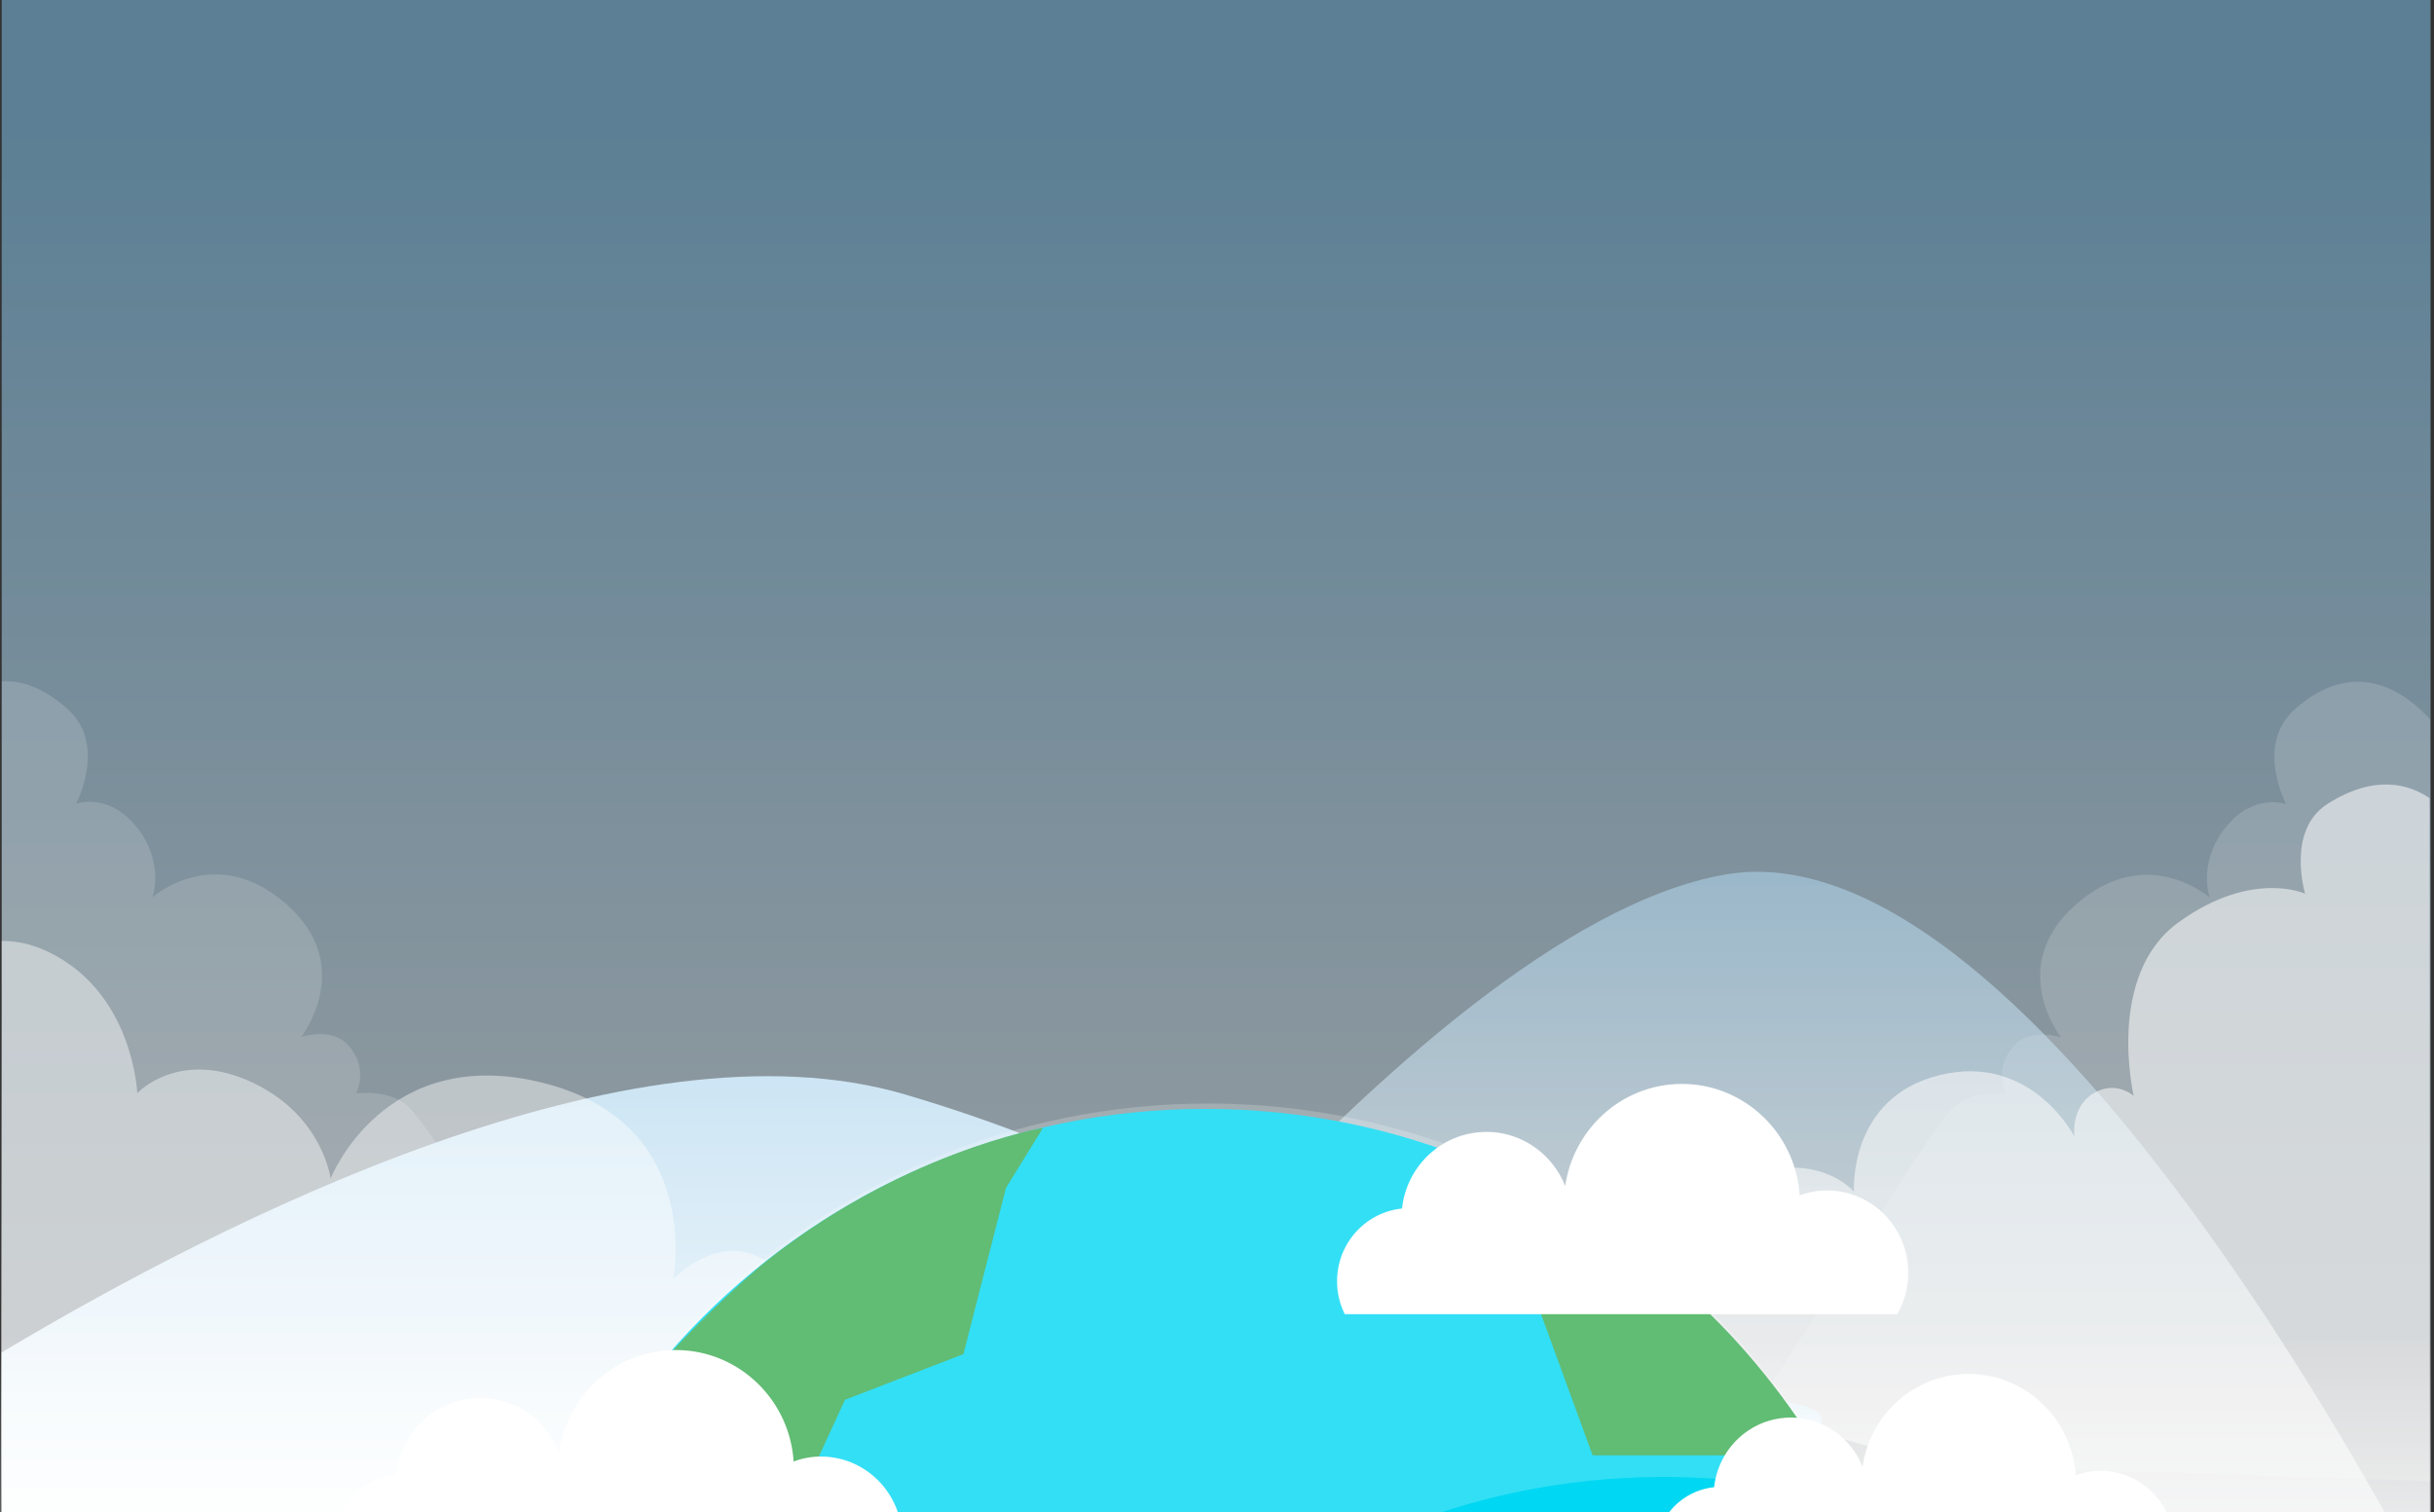 <svg xmlns="http://www.w3.org/2000/svg" width="375" height="233" viewBox="0 0 375 233">
    <rect x="0" y="0" width="375" height="233" fill="#333333" stroke="none"/>
    <defs>
        <linearGradient id="a" x1="50%" x2="50%" y1="95.573%" y2="8.048%">
            <stop offset="0%" stop-color="#FFF"/>
            <stop offset="100%" stop-color="#7DBCE2"/>
        </linearGradient>
        <linearGradient id="b" x1="50%" x2="50%" y1="72.552%" y2="-35.692%">
            <stop offset="0%" stop-color="#FFF"/>
            <stop offset="100%" stop-color="#7DBCE2"/>
        </linearGradient>
        <linearGradient id="c" x1="50%" x2="50%" y1="67.478%" y2="-85.887%">
            <stop offset="0%" stop-color="#FFF"/>
            <stop offset="100%" stop-color="#7DBCE2"/>
        </linearGradient>
        <linearGradient id="d" x1="50%" x2="50%" y1="0%" y2="100%">
            <stop offset="0%" stop-color="#FFF" stop-opacity="0"/>
            <stop offset="100%" stop-color="#FFF"/>
        </linearGradient>
    </defs>
    <g fill="none" fill-rule="evenodd">
        <g fill-rule="nonzero">
            <path fill="url(#a)" d="M.264 0h374.208v262.315H.264z" opacity=".56"/>
            <path fill="#FFF" d="M374.393 110.826c-3.677-4.051-11.393-9.864-20.785-1.6-6.275 5.52-1.382 14.667-1.382 14.667s-5.154-1.897-9.556 3.866c-4.096 5.365-2.225 10.54-2.225 10.54s-9.637-8.566-20.579 1.024c-10.94 9.59-2.314 20.51-2.314 20.51s-4.655-1.601-7.236 1.24c-3.302 3.635-1.22 7.459-1.22 7.459s-5.349-.8-8.302 2.269c-6.251 6.5-33.504 54.054-38.479 55.844 13.182-2.275 112.078 1.583 112.078 1.583.02-75.755.02-114.889 0-117.402zM.262 104.976c3.003-.22 6.41.968 10.067 4.186 6.276 5.52 1.383 14.667 1.383 14.667s5.154-1.897 9.556 3.866c4.095 5.365 2.224 10.54 2.224 10.54s9.638-8.566 20.58 1.024c10.94 9.59 2.313 20.51 2.313 20.51s4.656-1.601 7.237 1.24c3.3 3.635 1.219 7.459 1.219 7.459s5.349-.8 8.302 2.27c6.252 6.499 33.505 54.054 38.48 55.843C88.44 224.306.261 228.164.261 228.164V104.976z" opacity=".16"/>
            <path fill="url(#b)" d="M146.86 241.6s70.35-98.411 118.907-106.856c48.557-8.445 109.101 112.133 109.101 112.133L146.86 241.6z" opacity=".56"/>
            <path fill="#FFF" d="M374.314 122.958c-3.219-2.161-8.467-3.7-15.707.892-6.424 4.075-3.46 13.839-3.46 13.839s-8.178-3.774-19.5 4.404c-11.287 8.152-6.919 26.733-6.919 26.733s-2.832-2.515-6.291-.314c-3.46 2.201-2.832 6.606-2.832 6.606s-6.613-12.934-20.766-9.474c-14.153 3.46-13.203 17.966-13.203 17.966s-5.66-6.92-18.24-1.887c-10.71 4.283-12.267 17.299-12.267 17.299s-27.363-11.324-47.177 11.638c85.767-.495 164.987 49.016 166.362 49.016.015-88.299.015-133.871 0-136.718z" opacity=".54"/>
            <path fill="url(#c)" d="M.261 208.366c34.206-20.453 96.944-52.23 139.21-39.735 60.696 17.945 63.335 42.224 131.949 46.974 59.778 4.139-188.121 67.97-271.105 31.636-.051-11.645-.117-27.413-.054-38.875z"/>
            <path fill="#FFF" d="M.264 144.964c2.239-.01 4.629.467 7.12 1.658 13.192 6.31 13.765 21.793 13.765 21.793s6.542-7.038 17.971-1.53c10.638 5.13 11.812 14.688 11.812 14.688s8.26-20.996 32.924-14.689c24.664 6.31 19.846 30.174 19.846 30.174s5.998-6.183 12.27-3.792c8.031 3.059 7.804 10.675 7.804 10.675s7.714-5.484 14.755-3.03c14.902 5.196 9.337 17.943 18.512 16.795C210.5 228.25 204.125 262 0 262c.22-72.362.308-111.374.264-117.036z" opacity=".44"/>
        </g>
        <path fill="url(#d)" d="M.528 205.577h373.944v56.738H.528z"/>
        <g>
            <path fill="#00D7F2" d="M295.251 280.646c0 60.65-49.048 109.819-109.563 109.819-60.524 0-109.58-49.17-109.58-109.819 0-60.64 49.056-109.802 109.58-109.802 60.515 0 109.563 49.161 109.563 109.802"/>
            <path fill="#3AAB51" d="M95.078 255.327c9.834-.268 18.247.2 18.247.2v26.694l5.626 30.954 7.49 18.892 17.78 24.297 11.231-43.19 17.792-13.84 11.443-24.136-25.022-19.871h-22.9l-15.007-21.367 8.424-18.297 18.251-7.039 6.556-25.607 5.698-9.236s-22.156 3.768-43.656 21.375c-14.156 12.344-22.993 23.607-27.056 31.235 0 0-4.723 29.207 5.103 28.936zM237.439 183.89l-3.589 8.79 11.523 31.543h34.051l-14.391 25.502-25.274-3.927-13.1 8.53-4.68 13.986v16.889l18.718 8.435 24.084.763-14.085 17.77-16.547 25.128 10.293 23.88 13.803 1.008s28.964-17.897 36.596-67.609c7.64-49.716-22.287-93.806-57.402-110.688"/>
            <path fill="#FFF" d="M146.3 337.784c0-60.88 49.247-110.235 109.998-110.235 9.81 0 19.31 1.306 28.356 3.714-18.008-36.285-55.353-61.243-98.544-61.243-60.75 0-110.007 49.354-110.007 110.243 0 51.05 34.645 93.98 81.655 106.521-7.321-14.76-11.459-31.39-11.459-49z" opacity=".2"/>
            <path fill="#FFF" d="M292.294 202.474a12.712 12.712 0 0 0 1.703-6.638c-.141-7-5.858-12.562-12.776-12.427-1.39.032-2.726.302-3.964.767-.008-.16-.006-.302-.019-.45-.929-10.134-9.782-17.58-19.788-16.647-8.526.805-15.112 7.441-16.302 15.662-2.093-5.32-7.436-8.846-13.35-8.29-6.298.591-11.14 5.613-11.792 11.744-5.72.59-10.124 5.513-10.004 11.435a11.24 11.24 0 0 0 1.188 4.844h85.104zM137.294 243.474a12.712 12.712 0 0 0 1.703-6.638c-.141-7-5.858-12.562-12.776-12.427-1.39.032-2.726.302-3.964.767-.008-.16-.006-.302-.019-.45-.929-10.134-9.782-17.58-19.788-16.647-8.526.805-15.112 7.441-16.302 15.662-2.093-5.32-7.436-8.846-13.35-8.29-6.298.591-11.14 5.613-11.792 11.744-5.72.59-10.124 5.513-10.004 11.435a11.24 11.24 0 0 0 1.188 4.844h85.104zM333.449 243.93a11.557 11.557 0 0 0 1.549-6.034c-.13-6.363-5.326-11.42-11.615-11.297a10.949 10.949 0 0 0-3.604.697c-.007-.146-.006-.274-.017-.409-.845-9.212-8.892-15.981-17.989-15.134-7.751.732-13.739 6.765-14.82 14.239-1.903-4.836-6.76-8.043-12.136-7.537-5.726.538-10.128 5.103-10.72 10.676-5.2.536-9.204 5.013-9.095 10.396.027 1.585.418 3.08 1.08 4.404h77.367z"/>
        </g>
    </g>
</svg>
